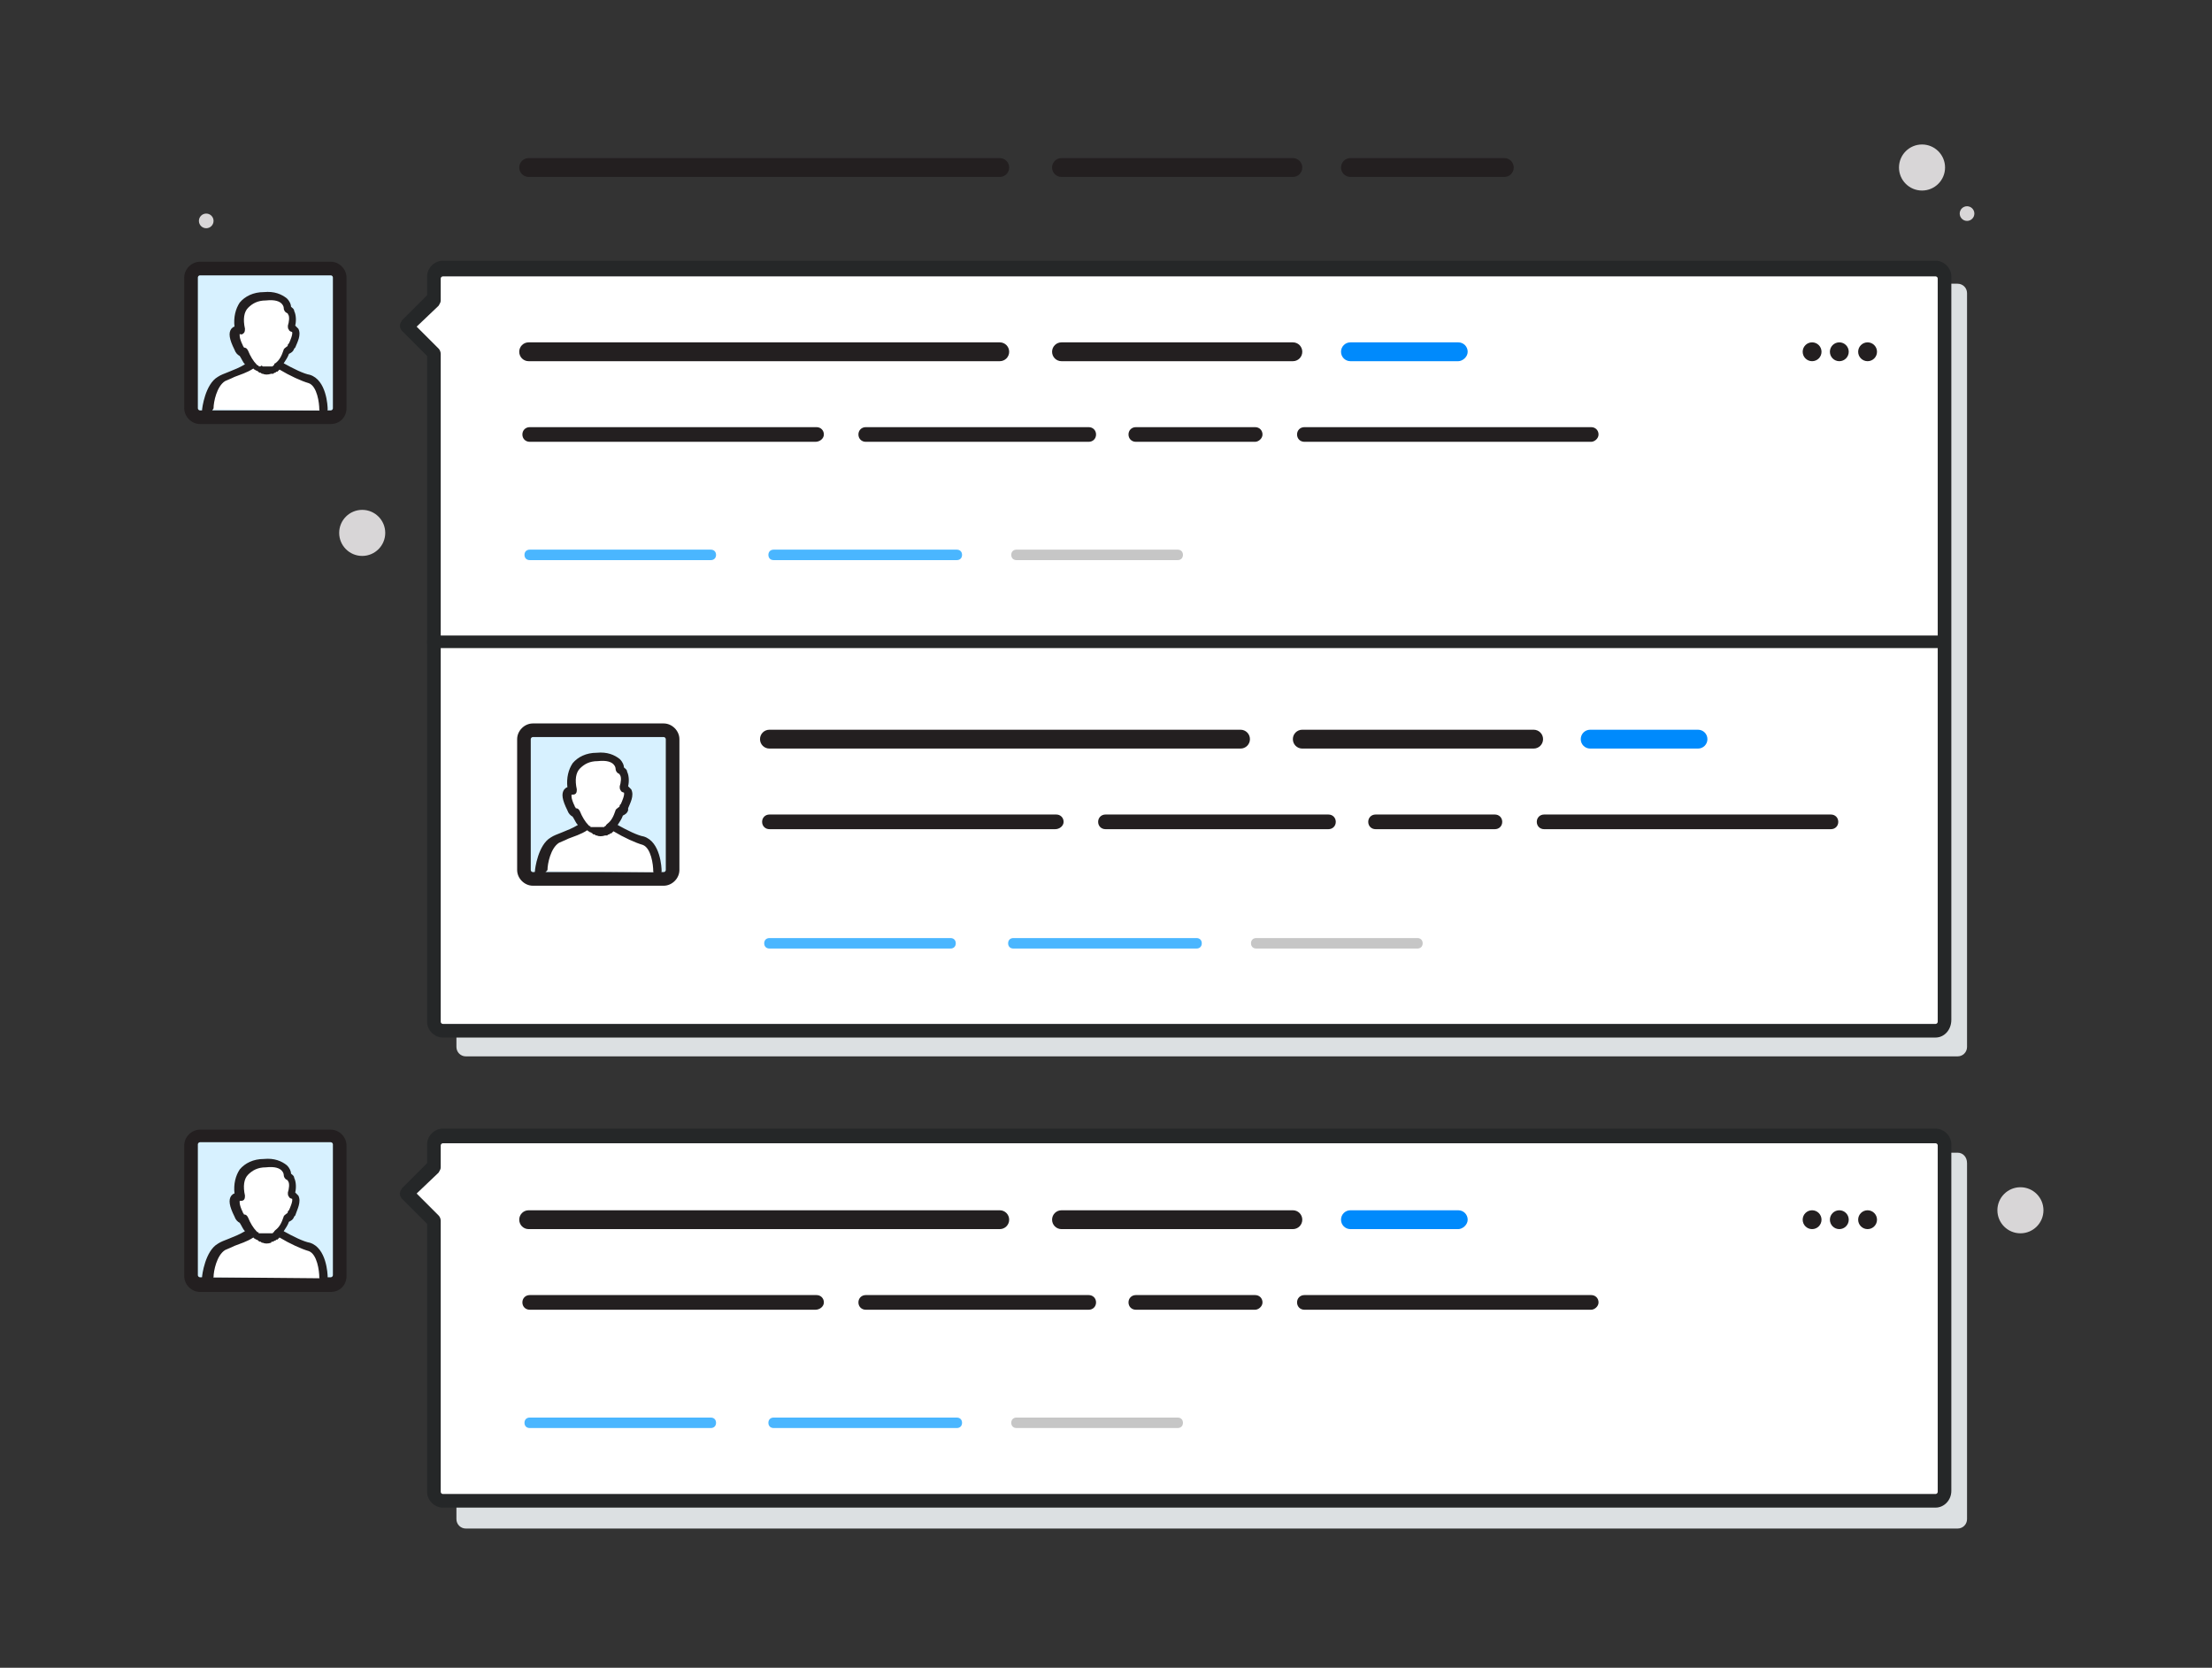 <?xml version="1.0" encoding="utf-8"?>
<!-- Generator: Adobe Illustrator 19.1.0, SVG Export Plug-In . SVG Version: 6.00 Build 0)  -->
<svg version="1.1" id="Layer_1" xmlns="http://www.w3.org/2000/svg" xmlns:xlink="http://www.w3.org/1999/xlink" x="0px" y="0px"
	 width="211.3px" height="159.3px" viewBox="0 0 211.3 159.3" style="enable-background:new 0 0 211.3 159.3;" xml:space="preserve"
	>
<rect x="0" y="0" width="211.3" height="159.3" fill="#333333" stroke="none"/>
<style type="text/css">
	.st0{fill:#DCE0E2;}
	.st1{fill:#D7F1FF;}
	.st2{fill:#231F20;}
	.st3{fill:#FFFFFF;}
	.st4{fill:#252728;}
	.st5{fill:#008AFC;}
	.st6{fill:#4AB6FF;}
	.st7{fill:#C6C6C6;}
	.st8{fill:#F7F7F7;}
	.st9{fill:#D8D6D7;}
</style>
<g>
	<path class="st0" d="M187,110.1H44.5c-0.5,0-0.9,0.4-0.9,0.9v2.1l-2.6,2.6l2.6,2.6v26.8c0,0.5,0.4,0.9,0.9,0.9H187
		c0.5,0,0.9-0.4,0.9-0.9v-34C187.9,110.5,187.5,110.1,187,110.1z"/>
	<path class="st0" d="M187,27.1H44.5c-0.5,0-0.9,0.4-0.9,0.9V30l-2.6,2.6l2.6,2.6v64.8c0,0.5,0.4,0.9,0.9,0.9H187
		c0.5,0,0.9-0.4,0.9-0.9V28C187.9,27.5,187.5,27.1,187,27.1z"/>
	<path class="st1" d="M31.6,39.8H19.1c-0.5,0-0.9-0.4-0.9-0.9V26.5c0-0.5,0.4-0.9,0.9-0.9h12.5c0.5,0,0.9,0.4,0.9,0.9V39
		C32.5,39.4,32.1,39.8,31.6,39.8z"/>
	<path class="st2" d="M31.6,40.5H19.1c-0.8,0-1.5-0.7-1.5-1.5V26.5c0-0.8,0.7-1.5,1.5-1.5h12.5c0.8,0,1.5,0.7,1.5,1.5V39
		C33.1,39.8,32.5,40.5,31.6,40.5z M19.1,26.3c-0.1,0-0.2,0.1-0.2,0.2V39c0,0.1,0.1,0.2,0.2,0.2h12.5c0.1,0,0.2-0.1,0.2-0.2V26.5
		c0-0.1-0.1-0.2-0.2-0.2H19.1z"/>
	<path class="st3" d="M184.9,25.6H42.3c-0.5,0-0.9,0.4-0.9,0.9v2.1l-2.6,2.6l2.6,2.6v63.8c0,0.5,0.4,0.9,0.9,0.9h142.6
		c0.5,0,0.9-0.4,0.9-0.9v-71C185.8,26,185.4,25.6,184.9,25.6z"/>
	<path class="st4" d="M184.9,99.1H42.3c-0.8,0-1.5-0.7-1.5-1.5V34l-2.4-2.4c-0.1-0.1-0.2-0.3-0.2-0.5s0.1-0.3,0.2-0.5l2.4-2.4v-1.8
		c0-0.8,0.7-1.5,1.5-1.5h142.6c0.8,0,1.5,0.7,1.5,1.5v71C186.4,98.4,185.7,99.1,184.9,99.1z M39.8,31.2l2.1,2.1
		c0.1,0.1,0.2,0.3,0.2,0.5v63.8c0,0.1,0.1,0.2,0.2,0.2h142.6c0.1,0,0.2-0.1,0.2-0.2v-71c0-0.1-0.1-0.2-0.2-0.2H42.3
		c-0.1,0-0.2,0.1-0.2,0.2v2.1c0,0.2-0.1,0.3-0.2,0.5L39.8,31.2z"/>
	<g>
		<path class="st3" d="M31.1,39.2c0,0,0-2.5-1.3-2.9C29.1,36.1,28,35.7,27,35c-0.2-0.1-0.3-0.1-0.3-0.1h-0.1c0,0-0.1,0.1-0.1,0.1
			c0.4-0.3,0.7-0.8,1-1.5h0c0,0,0.2,0,0.4-0.4c0.3-0.6,0.8-1.7,0-1.9c0,0,0.5-1.5-0.4-1.8c0,0,0.1-1.4-2.1-1.2
			c-1.8,0.1-2.7,1.1-2.4,3.1c0,0-1-0.1-0.1,1.7c0.1,0.2,0.3,0.4,0.4,0.4h0c0.2,0.6,0.6,1.1,1,1.5c0,0-0.1-0.1-0.1-0.1h0
			c0,0-0.1,0-0.3,0.1c-1,0.6-2.2,0.9-2.7,1.3c-1.1,0.7-1.3,2.9-1.3,2.9 M26.3,35.1c0,0-0.1,0.1-0.1,0.1
			C26.2,35.2,26.3,35.2,26.3,35.1z M26,35.3c-0.1,0-0.1,0-0.2,0.1C25.9,35.3,26,35.3,26,35.3z M25.4,35.4c-0.1,0-0.2,0-0.3,0
			C25.2,35.4,25.3,35.4,25.4,35.4s0.2,0,0.3,0C25.6,35.4,25.5,35.4,25.4,35.4z M24.4,35.1c0,0,0.1,0.1,0.1,0.1
			C24.5,35.2,24.5,35.2,24.4,35.1z M24.7,35.3c0.1,0,0.1,0,0.2,0.1C24.9,35.3,24.8,35.3,24.7,35.3z"/>
		<path class="st2" d="M19.7,39.7C19.7,39.7,19.7,39.7,19.7,39.7c-0.3,0-0.5-0.2-0.4-0.5c0-0.2,0.3-2.5,1.5-3.2
			c0.3-0.2,0.6-0.3,1.1-0.5c0.5-0.2,1-0.4,1.5-0.7c-0.2-0.2-0.3-0.5-0.5-0.8c-0.2-0.1-0.4-0.3-0.5-0.6c-0.5-1-0.6-1.6-0.3-2
			c0.1-0.1,0.2-0.2,0.3-0.2c-0.1-0.9,0.1-1.7,0.5-2.3c0.5-0.6,1.3-1,2.3-1c1-0.1,1.7,0.2,2.2,0.6c0.3,0.3,0.4,0.6,0.4,0.8
			c0.1,0.1,0.3,0.2,0.3,0.4c0.2,0.4,0.2,1,0.1,1.4c0.1,0.1,0.2,0.2,0.3,0.3c0.3,0.6-0.1,1.3-0.3,1.8l-0.1,0.1
			c-0.1,0.3-0.3,0.4-0.5,0.5c-0.1,0.3-0.3,0.6-0.5,0.9c0.9,0.5,1.9,1,2.5,1.1c1.6,0.5,1.7,3,1.7,3.3c0,0.2-0.2,0.4-0.4,0.4h0
			c-0.2,0-0.4-0.2-0.4-0.4c0-0.6-0.2-2.2-1-2.5c-0.7-0.2-1.8-0.7-2.8-1.3c0,0,0,0,0,0c0,0,0,0,0,0c0,0-0.1,0.1-0.1,0.1
			c0,0-0.1,0.1-0.1,0.1c0,0-0.1,0-0.1,0c0,0-0.1,0.1-0.1,0.1c-0.1,0-0.1,0-0.2,0.1c0,0-0.1,0-0.1,0c0,0-0.1,0-0.1,0
			c-0.3,0.1-0.6,0.1-0.8,0c-0.1,0-0.1,0-0.2-0.1l0,0c-0.1,0-0.2,0-0.2-0.1c-0.1,0-0.1-0.1-0.2-0.1l0,0c-0.1,0-0.1-0.1-0.2-0.1
			c0,0-0.1-0.1-0.1-0.1c0,0,0,0,0,0c0,0,0,0,0,0c-0.6,0.4-1.3,0.6-1.8,0.8c-0.4,0.2-0.7,0.3-0.9,0.4c-0.8,0.5-1.1,2-1.1,2.6
			C20.1,39.5,20,39.7,19.7,39.7z M25.1,35C25.1,35,25.1,35,25.1,35c0.2,0,0.4,0,0.6,0c0,0,0,0,0,0c0,0,0,0,0.1,0c0,0,0.1,0,0.2,0
			c0,0,0.1,0,0.1-0.1c0,0,0.1,0,0.1-0.1c0,0,0-0.1,0.1-0.1c0,0,0,0,0,0c0,0,0,0,0,0l0,0c0,0,0,0,0,0c0.4-0.3,0.6-0.7,0.8-1.3
			c0-0.1,0.2-0.2,0.3-0.3c0,0,0.1,0,0.1-0.2l0.1-0.1c0.1-0.2,0.4-0.9,0.3-1.1c-0.1,0-0.3-0.1-0.3-0.2c-0.1-0.1-0.1-0.2-0.1-0.4
			c0.1-0.3,0.2-0.9,0-1.1c0-0.1-0.1-0.1-0.1-0.1c-0.2-0.1-0.3-0.3-0.3-0.5c0,0,0-0.2-0.2-0.4c-0.2-0.2-0.6-0.4-1.5-0.3
			c-0.8,0-1.3,0.3-1.7,0.7c-0.4,0.4-0.5,1.1-0.3,2c0,0.1,0,0.3-0.1,0.4c-0.1,0.1-0.2,0.2-0.4,0.1c0,0-0.1,0.3,0.3,1.1
			c0,0.1,0.1,0.1,0.1,0.2c0.2,0,0.3,0.1,0.4,0.3c0.2,0.5,0.5,1,0.8,1.3l0,0c0,0,0,0,0,0c0,0,0,0,0.1,0.1c0,0,0,0,0.1,0l0,0l0,0.1
			c0.1,0,0.1,0,0.2,0C24.9,34.9,25,34.9,25.1,35L25.1,35C25,35,25,35,25.1,35z"/>
	</g>
	<path class="st1" d="M63.4,83.9H50.9c-0.5,0-0.9-0.4-0.9-0.9V70.6c0-0.5,0.4-0.9,0.9-0.9h12.5c0.5,0,0.9,0.4,0.9,0.9v12.5
		C64.2,83.5,63.9,83.9,63.4,83.9z"/>
	<path class="st2" d="M63.4,84.6H50.9c-0.8,0-1.5-0.7-1.5-1.5V70.6c0-0.8,0.7-1.5,1.5-1.5h12.5c0.8,0,1.5,0.7,1.5,1.5v12.5
		C64.9,83.9,64.2,84.6,63.4,84.6z M50.9,70.4c-0.1,0-0.2,0.1-0.2,0.2v12.5c0,0.1,0.1,0.2,0.2,0.2h12.5c0.1,0,0.2-0.1,0.2-0.2V70.6
		c0-0.1-0.1-0.2-0.2-0.2H50.9z"/>
	<g>
		<path class="st3" d="M62.8,83.3c0,0,0-2.5-1.3-2.9c-0.6-0.2-1.7-0.6-2.7-1.3C58.5,79,58.4,79,58.4,79h-0.1c0,0-0.1,0.1-0.1,0.1
			c0.4-0.3,0.7-0.8,1-1.5h0c0,0,0.2,0,0.4-0.4c0.3-0.6,0.8-1.7,0-1.9c0,0,0.5-1.5-0.4-1.8c0,0,0.1-1.4-2.1-1.2
			c-1.8,0.1-2.7,1.1-2.4,3.1c0,0-1-0.1-0.1,1.7c0.1,0.2,0.3,0.4,0.4,0.4h0c0.2,0.6,0.6,1.1,1,1.5c0,0-0.1-0.1-0.1-0.1h0
			c0,0-0.1,0-0.3,0.1c-1,0.6-2.2,0.9-2.7,1.3c-1.1,0.7-1.3,2.9-1.3,2.9 M58.1,79.2c0,0-0.1,0.1-0.1,0.1C58,79.3,58,79.3,58.1,79.2z
			 M57.8,79.4c-0.1,0-0.1,0-0.2,0.1C57.6,79.4,57.7,79.4,57.8,79.4z M57.1,79.5c-0.1,0-0.2,0-0.3,0C56.9,79.5,57,79.5,57.1,79.5
			s0.2,0,0.3,0C57.3,79.5,57.2,79.5,57.1,79.5z M56.2,79.2c0,0,0.1,0.1,0.1,0.1C56.3,79.3,56.2,79.3,56.2,79.2z M56.5,79.4
			c0.1,0,0.1,0,0.2,0.1C56.6,79.4,56.5,79.4,56.5,79.4z"/>
		<path class="st2" d="M51.5,83.7C51.5,83.7,51.4,83.7,51.5,83.7c-0.3,0-0.5-0.2-0.4-0.5c0-0.2,0.3-2.5,1.5-3.2
			c0.3-0.2,0.6-0.3,1.1-0.5c0.5-0.2,1-0.4,1.5-0.7c-0.2-0.2-0.3-0.5-0.5-0.8c-0.2-0.1-0.4-0.3-0.5-0.6c-0.5-1-0.6-1.6-0.3-2
			c0.1-0.1,0.2-0.2,0.3-0.2c-0.1-0.9,0.1-1.7,0.5-2.3c0.5-0.6,1.3-1,2.3-1c1-0.1,1.7,0.2,2.2,0.6c0.3,0.3,0.4,0.6,0.4,0.8
			c0.1,0.1,0.3,0.2,0.3,0.4c0.2,0.4,0.2,1,0.1,1.4c0.1,0.1,0.2,0.2,0.3,0.3c0.3,0.6-0.1,1.3-0.3,1.8L60,77.4
			c-0.1,0.3-0.3,0.4-0.5,0.5c-0.1,0.3-0.3,0.6-0.5,0.9c0.9,0.5,1.9,1,2.5,1.1c1.6,0.5,1.7,3,1.7,3.3c0,0.2-0.2,0.4-0.4,0.4h0
			c-0.2,0-0.4-0.2-0.4-0.4c0-0.6-0.2-2.2-1-2.5c-0.7-0.2-1.8-0.7-2.8-1.3c0,0,0,0,0,0c0,0,0,0,0,0c0,0-0.1,0.1-0.1,0.1
			c0,0-0.1,0.1-0.1,0.1c0,0-0.1,0-0.1,0c0,0-0.1,0.1-0.1,0.1c-0.1,0-0.1,0-0.2,0.1c0,0-0.1,0-0.1,0c0,0-0.1,0-0.1,0
			c-0.3,0.1-0.6,0.1-0.8,0c-0.1,0-0.1,0-0.2-0.1l0,0c-0.1,0-0.2,0-0.2-0.1c-0.1,0-0.1-0.1-0.2-0.1l0,0c-0.1,0-0.1-0.1-0.2-0.1
			c0,0-0.1-0.1-0.1-0.1c0,0,0,0,0,0c0,0,0,0,0,0c-0.6,0.4-1.3,0.6-1.8,0.8c-0.4,0.2-0.7,0.3-0.9,0.4c-0.8,0.5-1.1,2-1.1,2.6
			C51.9,83.6,51.7,83.7,51.5,83.7z M56.8,79C56.8,79,56.9,79.1,56.8,79c0.2,0,0.4,0,0.6,0c0,0,0,0,0,0c0,0,0,0,0.1,0
			c0,0,0.1,0,0.2,0c0,0,0.1-0.1,0.1-0.1c0,0,0.1,0,0.1-0.1c0,0,0.1-0.1,0.1-0.1c0,0,0,0,0,0c0.4-0.3,0.6-0.7,0.8-1.3
			c0-0.1,0.2-0.2,0.3-0.3c0,0,0.1,0,0.1-0.2l0.1-0.1c0.1-0.2,0.4-0.9,0.3-1.1c-0.1,0-0.3-0.1-0.3-0.2c-0.1-0.1-0.1-0.2-0.1-0.4
			c0.1-0.3,0.2-0.9,0-1.1c0-0.1-0.1-0.1-0.1-0.1c-0.2-0.1-0.3-0.3-0.3-0.5c0,0,0-0.2-0.2-0.4c-0.2-0.2-0.6-0.4-1.5-0.3
			c-0.8,0-1.3,0.3-1.7,0.7c-0.4,0.4-0.5,1.1-0.3,2c0,0.1,0,0.3-0.1,0.4c-0.1,0.1-0.2,0.1-0.4,0.1c0,0-0.1,0.3,0.3,1.1
			c0,0.1,0.1,0.1,0.1,0.2c0.2,0,0.3,0.1,0.4,0.3c0.2,0.5,0.5,1,0.8,1.3c0,0,0,0,0,0c0,0,0,0,0.1,0.1c0,0,0,0,0.1,0l0,0c0,0,0,0,0,0
			l0,0l0,0.1c0.1,0,0.1,0,0.2,0C56.7,79,56.7,79,56.8,79L56.8,79C56.7,79.1,56.8,79,56.8,79z"/>
	</g>
	<path class="st2" d="M95.5,34.5h-45c-0.5,0-0.9-0.4-0.9-0.9s0.4-0.9,0.9-0.9h45c0.5,0,0.9,0.4,0.9,0.9S96,34.5,95.5,34.5z"/>
	<path class="st2" d="M123.5,34.5h-22.1c-0.5,0-0.9-0.4-0.9-0.9s0.4-0.9,0.9-0.9h22.1c0.5,0,0.9,0.4,0.9,0.9S124,34.5,123.5,34.5z"
		/>
	<path class="st5" d="M139.3,34.5H129c-0.5,0-0.9-0.4-0.9-0.9s0.4-0.9,0.9-0.9h10.3c0.5,0,0.9,0.4,0.9,0.9S139.7,34.5,139.3,34.5z"
		/>
	<path class="st2" d="M77.9,42.2H50.6c-0.4,0-0.7-0.3-0.7-0.7s0.3-0.7,0.7-0.7h27.4c0.4,0,0.7,0.3,0.7,0.7S78.3,42.2,77.9,42.2z"/>
	<path class="st2" d="M152,42.2h-27.4c-0.4,0-0.7-0.3-0.7-0.7s0.3-0.7,0.7-0.7H152c0.4,0,0.7,0.3,0.7,0.7S152.3,42.2,152,42.2z"/>
	<path class="st2" d="M104,42.2H82.7c-0.4,0-0.7-0.3-0.7-0.7s0.3-0.7,0.7-0.7H104c0.4,0,0.7,0.3,0.7,0.7S104.4,42.2,104,42.2z"/>
	<path class="st2" d="M119.9,42.2h-11.4c-0.4,0-0.7-0.3-0.7-0.7s0.3-0.7,0.7-0.7h11.4c0.4,0,0.7,0.3,0.7,0.7S120.2,42.2,119.9,42.2z
		"/>
	<path class="st6" d="M67.9,53.5H50.6c-0.3,0-0.5-0.2-0.5-0.5s0.2-0.5,0.5-0.5h17.3c0.3,0,0.5,0.2,0.5,0.5S68.2,53.5,67.9,53.5z"/>
	<path class="st6" d="M91.4,53.5H73.9c-0.3,0-0.5-0.2-0.5-0.5s0.2-0.5,0.5-0.5h17.5c0.3,0,0.5,0.2,0.5,0.5S91.7,53.5,91.4,53.5z"/>
	<path class="st7" d="M112.5,53.5H97.1c-0.3,0-0.5-0.2-0.5-0.5s0.2-0.5,0.5-0.5h15.4c0.3,0,0.5,0.2,0.5,0.5S112.8,53.5,112.5,53.5z"
		/>
	<circle class="st2" cx="173.1" cy="33.6" r="0.9"/>
	<circle class="st2" cx="175.7" cy="33.6" r="0.9"/>
	<circle class="st2" cx="178.4" cy="33.6" r="0.9"/>
	<path class="st1" d="M31.6,122.7H19.1c-0.5,0-0.9-0.4-0.9-0.9v-12.5c0-0.5,0.4-0.9,0.9-0.9h12.5c0.5,0,0.9,0.4,0.9,0.9v12.5
		C32.5,122.3,32.1,122.7,31.6,122.7z"/>
	<path class="st2" d="M31.6,123.4H19.1c-0.8,0-1.5-0.7-1.5-1.5v-12.5c0-0.8,0.7-1.5,1.5-1.5h12.5c0.8,0,1.5,0.7,1.5,1.5v12.5
		C33.1,122.7,32.5,123.4,31.6,123.4z M19.1,109.1c-0.1,0-0.2,0.1-0.2,0.2v12.5c0,0.1,0.1,0.2,0.2,0.2h12.5c0.1,0,0.2-0.1,0.2-0.2
		v-12.5c0-0.1-0.1-0.2-0.2-0.2H19.1z"/>
	<path class="st3" d="M184.9,108.5H42.3c-0.5,0-0.9,0.4-0.9,0.9v2.1l-2.6,2.6l2.6,2.6v25.9c0,0.5,0.4,0.9,0.9,0.9h142.6
		c0.5,0,0.9-0.4,0.9-0.9v-33.1C185.8,108.9,185.4,108.5,184.9,108.5z"/>
	<path class="st4" d="M184.9,144H42.3c-0.8,0-1.5-0.7-1.5-1.5v-25.6l-2.4-2.4c-0.1-0.1-0.2-0.3-0.2-0.5c0-0.2,0.1-0.3,0.2-0.5
		l2.4-2.4v-1.8c0-0.8,0.7-1.5,1.5-1.5h142.6c0.8,0,1.5,0.7,1.5,1.5v33.1C186.4,143.3,185.7,144,184.9,144z M39.8,114l2.1,2.1
		c0.1,0.1,0.2,0.3,0.2,0.5v25.9c0,0.1,0.1,0.2,0.2,0.2h142.6c0.1,0,0.2-0.1,0.2-0.2v-33.1c0-0.1-0.1-0.2-0.2-0.2H42.3
		c-0.1,0-0.2,0.1-0.2,0.2v2.1c0,0.2-0.1,0.3-0.2,0.5L39.8,114z"/>
	<g>
		<path class="st3" d="M31.1,122.1c0,0,0-2.5-1.3-2.9c-0.6-0.2-1.7-0.6-2.7-1.3c-0.2-0.1-0.3-0.1-0.3-0.1h-0.1c0,0-0.1,0.1-0.1,0.1
			c0.4-0.3,0.7-0.8,1-1.5h0c0,0,0.2,0,0.4-0.4c0.3-0.6,0.8-1.7,0-1.9c0,0,0.5-1.5-0.4-1.8c0,0,0.1-1.4-2.1-1.2
			c-1.8,0.1-2.7,1.1-2.4,3.1c0,0-1-0.1-0.1,1.7c0.1,0.2,0.3,0.4,0.4,0.4h0c0.2,0.6,0.6,1.1,1,1.5c0,0-0.1-0.1-0.1-0.1h0
			c0,0-0.1,0-0.3,0.1c-1,0.6-2.2,0.9-2.7,1.3c-1.1,0.7-1.3,2.9-1.3,2.9 M26.3,118c0,0-0.1,0.1-0.1,0.1C26.2,118.1,26.3,118,26.3,118
			z M26,118.2c-0.1,0-0.1,0-0.2,0.1C25.9,118.2,26,118.2,26,118.2z M25.4,118.3c-0.1,0-0.2,0-0.3,0
			C25.2,118.3,25.3,118.3,25.4,118.3s0.2,0,0.3,0C25.6,118.3,25.5,118.3,25.4,118.3z M24.4,118c0,0,0.1,0.1,0.1,0.1
			C24.5,118.1,24.5,118,24.4,118z M24.7,118.2c0.1,0,0.1,0,0.2,0.1C24.9,118.2,24.8,118.2,24.7,118.2z"/>
		<path class="st2" d="M19.7,122.5C19.7,122.5,19.7,122.5,19.7,122.5c-0.3,0-0.5-0.2-0.4-0.5c0-0.2,0.3-2.5,1.5-3.2
			c0.3-0.2,0.6-0.3,1.1-0.5c0.5-0.2,1-0.4,1.5-0.7c-0.2-0.2-0.3-0.5-0.5-0.8c-0.2-0.1-0.4-0.3-0.5-0.6c-0.5-1-0.6-1.6-0.3-2
			c0.1-0.1,0.2-0.2,0.3-0.2c-0.1-0.9,0.1-1.7,0.5-2.3c0.5-0.6,1.3-1,2.3-1c1-0.1,1.7,0.2,2.2,0.6c0.3,0.3,0.4,0.6,0.4,0.8
			c0.1,0.1,0.3,0.2,0.3,0.4c0.2,0.4,0.2,1,0.1,1.4c0.1,0.1,0.2,0.2,0.3,0.3c0.3,0.6-0.1,1.3-0.3,1.9l-0.1,0.1
			c-0.1,0.3-0.3,0.4-0.5,0.5c-0.1,0.3-0.3,0.6-0.5,0.9c0.9,0.5,1.9,1,2.5,1.1c1.6,0.5,1.7,3,1.7,3.3c0,0.2-0.2,0.4-0.4,0.4h0
			c-0.2,0-0.4-0.2-0.4-0.4c0-0.6-0.2-2.2-1-2.5c-0.7-0.2-1.8-0.7-2.8-1.3c0,0,0,0,0,0c0,0,0,0,0,0c0,0-0.1,0.1-0.1,0.1
			c0,0-0.1,0.1-0.1,0.1c0,0-0.1,0-0.1,0c0,0-0.1,0.1-0.1,0.1c-0.1,0-0.1,0-0.2,0.1c0,0-0.1,0-0.1,0c0,0-0.1,0-0.1,0.1
			c-0.3,0.1-0.6,0.1-0.8,0c-0.1,0-0.1,0-0.2-0.1l0,0c-0.1,0-0.2,0-0.2-0.1c-0.1,0-0.1-0.1-0.2-0.1l0,0c-0.1,0-0.1-0.1-0.2-0.1
			c0,0-0.1-0.1-0.1-0.1c0,0,0,0,0,0c0,0,0,0,0,0c-0.6,0.4-1.3,0.6-1.8,0.8c-0.4,0.2-0.7,0.3-0.9,0.4c-0.8,0.5-1.1,2-1.1,2.6
			C20.1,122.4,20,122.5,19.7,122.5z M25.1,117.8C25.1,117.8,25.1,117.8,25.1,117.8c0.3,0,0.4,0,0.6,0c0,0,0,0,0,0c0,0,0,0,0.1,0
			c0,0,0.1,0,0.2,0c0,0,0.1,0,0.1-0.1c0,0,0.1,0,0.1-0.1c0,0,0.1-0.1,0.1-0.1c0,0,0,0,0,0c0.4-0.3,0.6-0.7,0.8-1.3
			c0-0.1,0.2-0.2,0.3-0.3c0,0,0.1,0,0.1-0.2l0.1-0.1c0.1-0.2,0.4-0.9,0.3-1.1c-0.1,0-0.3-0.1-0.3-0.2c-0.1-0.1-0.1-0.2-0.1-0.4
			c0.1-0.3,0.2-0.9,0-1.1c0-0.1-0.1-0.1-0.1-0.1c-0.2-0.1-0.3-0.3-0.3-0.5c0,0,0-0.2-0.2-0.4c-0.2-0.2-0.6-0.4-1.5-0.3
			c-0.8,0-1.3,0.3-1.7,0.7c-0.4,0.4-0.5,1.1-0.3,2c0,0.1,0,0.3-0.1,0.4c-0.1,0.1-0.2,0.1-0.4,0.1c0,0-0.1,0.3,0.3,1.1
			c0,0.1,0.1,0.1,0.1,0.2c0.2,0,0.3,0.1,0.4,0.3c0.2,0.5,0.5,1,0.8,1.3l0,0l0,0c0,0,0,0,0.1,0.1c0,0,0,0,0.1,0l0,0l0,0.1
			c0.1,0,0.1,0,0.2,0L25.1,117.8L25.1,117.8C25,117.8,25,117.8,25.1,117.8z"/>
	</g>
	<path class="st2" d="M95.5,117.4h-45c-0.5,0-0.9-0.4-0.9-0.9s0.4-0.9,0.9-0.9h45c0.5,0,0.9,0.4,0.9,0.9S96,117.4,95.5,117.4z"/>
	<path class="st2" d="M123.5,117.4h-22.1c-0.5,0-0.9-0.4-0.9-0.9s0.4-0.9,0.9-0.9h22.1c0.5,0,0.9,0.4,0.9,0.9S124,117.4,123.5,117.4
		z"/>
	<path class="st5" d="M139.3,117.4H129c-0.5,0-0.9-0.4-0.9-0.9s0.4-0.9,0.9-0.9h10.3c0.5,0,0.9,0.4,0.9,0.9S139.7,117.4,139.3,117.4
		z"/>
	<path class="st2" d="M77.9,125.1H50.6c-0.4,0-0.7-0.3-0.7-0.7s0.3-0.7,0.7-0.7h27.4c0.4,0,0.7,0.3,0.7,0.7S78.3,125.1,77.9,125.1z"
		/>
	<path class="st2" d="M152,125.1h-27.4c-0.4,0-0.7-0.3-0.7-0.7s0.3-0.7,0.7-0.7H152c0.4,0,0.7,0.3,0.7,0.7S152.3,125.1,152,125.1z"
		/>
	<path class="st2" d="M104,125.1H82.7c-0.4,0-0.7-0.3-0.7-0.7s0.3-0.7,0.7-0.7H104c0.4,0,0.7,0.3,0.7,0.7S104.4,125.1,104,125.1z"/>
	<path class="st2" d="M119.9,125.1h-11.4c-0.4,0-0.7-0.3-0.7-0.7s0.3-0.7,0.7-0.7h11.4c0.4,0,0.7,0.3,0.7,0.7
		S120.2,125.1,119.9,125.1z"/>
	<path class="st6" d="M67.9,136.4H50.6c-0.3,0-0.5-0.2-0.5-0.5s0.2-0.5,0.5-0.5h17.3c0.3,0,0.5,0.2,0.5,0.5S68.2,136.4,67.9,136.4z"
		/>
	<path class="st6" d="M91.4,136.4H73.9c-0.3,0-0.5-0.2-0.5-0.5s0.2-0.5,0.5-0.5h17.5c0.3,0,0.5,0.2,0.5,0.5S91.7,136.4,91.4,136.4z"
		/>
	<path class="st7" d="M112.5,136.4H97.1c-0.3,0-0.5-0.2-0.5-0.5s0.2-0.5,0.5-0.5h15.4c0.3,0,0.5,0.2,0.5,0.5
		S112.8,136.4,112.5,136.4z"/>
	<circle class="st2" cx="173.1" cy="116.5" r="0.9"/>
	<circle class="st2" cx="175.7" cy="116.5" r="0.9"/>
	<circle class="st2" cx="178.4" cy="116.5" r="0.9"/>
	<line class="st8" x1="41.4" y1="61.2" x2="185.8" y2="61.2"/>
	<path class="st4" d="M185.8,61.9H41.4c-0.4,0-0.6-0.3-0.6-0.6s0.3-0.6,0.6-0.6h144.3c0.4,0,0.6,0.3,0.6,0.6S186.1,61.9,185.8,61.9z
		"/>
	<path class="st2" d="M118.5,71.5h-45c-0.5,0-0.9-0.4-0.9-0.9s0.4-0.9,0.9-0.9h45c0.5,0,0.9,0.4,0.9,0.9S119,71.5,118.5,71.5z"/>
	<path class="st2" d="M146.5,71.5h-22.1c-0.5,0-0.9-0.4-0.9-0.9s0.4-0.9,0.9-0.9h22.1c0.5,0,0.9,0.4,0.9,0.9S147,71.5,146.5,71.5z"
		/>
	<path class="st5" d="M162.2,71.5h-10.3c-0.5,0-0.9-0.4-0.9-0.9s0.4-0.9,0.9-0.9h10.3c0.5,0,0.9,0.4,0.9,0.9S162.7,71.5,162.2,71.5z
		"/>
	<path class="st2" d="M95.5,16.9h-45c-0.5,0-0.9-0.4-0.9-0.9s0.4-0.9,0.9-0.9h45c0.5,0,0.9,0.4,0.9,0.9S96,16.9,95.5,16.9z"/>
	<path class="st2" d="M123.5,16.9h-22.1c-0.5,0-0.9-0.4-0.9-0.9s0.4-0.9,0.9-0.9h22.1c0.5,0,0.9,0.4,0.9,0.9S124,16.9,123.5,16.9z"
		/>
	<path class="st2" d="M143.7,16.9H129c-0.5,0-0.9-0.4-0.9-0.9s0.4-0.9,0.9-0.9h14.7c0.5,0,0.9,0.4,0.9,0.9S144.2,16.9,143.7,16.9z"
		/>
	<path class="st2" d="M100.8,79.2H73.5c-0.4,0-0.7-0.3-0.7-0.7s0.3-0.7,0.7-0.7h27.4c0.4,0,0.7,0.3,0.7,0.7S101.2,79.2,100.8,79.2z"
		/>
	<path class="st2" d="M174.9,79.2h-27.4c-0.4,0-0.7-0.3-0.7-0.7s0.3-0.7,0.7-0.7h27.4c0.4,0,0.7,0.3,0.7,0.7S175.3,79.2,174.9,79.2z
		"/>
	<path class="st2" d="M126.9,79.2h-21.3c-0.4,0-0.7-0.3-0.7-0.7s0.3-0.7,0.7-0.7h21.3c0.4,0,0.7,0.3,0.7,0.7S127.3,79.2,126.9,79.2z
		"/>
	<path class="st2" d="M142.8,79.2h-11.4c-0.4,0-0.7-0.3-0.7-0.7s0.3-0.7,0.7-0.7h11.4c0.4,0,0.7,0.3,0.7,0.7S143.2,79.2,142.8,79.2z
		"/>
	<path class="st6" d="M90.8,90.6H73.5c-0.3,0-0.5-0.2-0.5-0.5s0.2-0.5,0.5-0.5h17.3c0.3,0,0.5,0.2,0.5,0.5S91.1,90.6,90.8,90.6z"/>
	<path class="st6" d="M114.3,90.6H96.8c-0.3,0-0.5-0.2-0.5-0.5s0.2-0.5,0.5-0.5h17.5c0.3,0,0.5,0.2,0.5,0.5S114.6,90.6,114.3,90.6z"
		/>
	<path class="st7" d="M135.4,90.6H120c-0.3,0-0.5-0.2-0.5-0.5s0.2-0.5,0.5-0.5h15.4c0.3,0,0.5,0.2,0.5,0.5S135.7,90.6,135.4,90.6z"
		/>
	<circle class="st9" cx="183.6" cy="16" r="2.2"/>
	<circle class="st9" cx="193" cy="115.6" r="2.2"/>
	<circle class="st9" cx="34.6" cy="50.9" r="2.2"/>
	<circle class="st9" cx="187.9" cy="20.4" r="0.7"/>
	<circle class="st9" cx="19.7" cy="21.1" r="0.7"/>
</g>
</svg>
